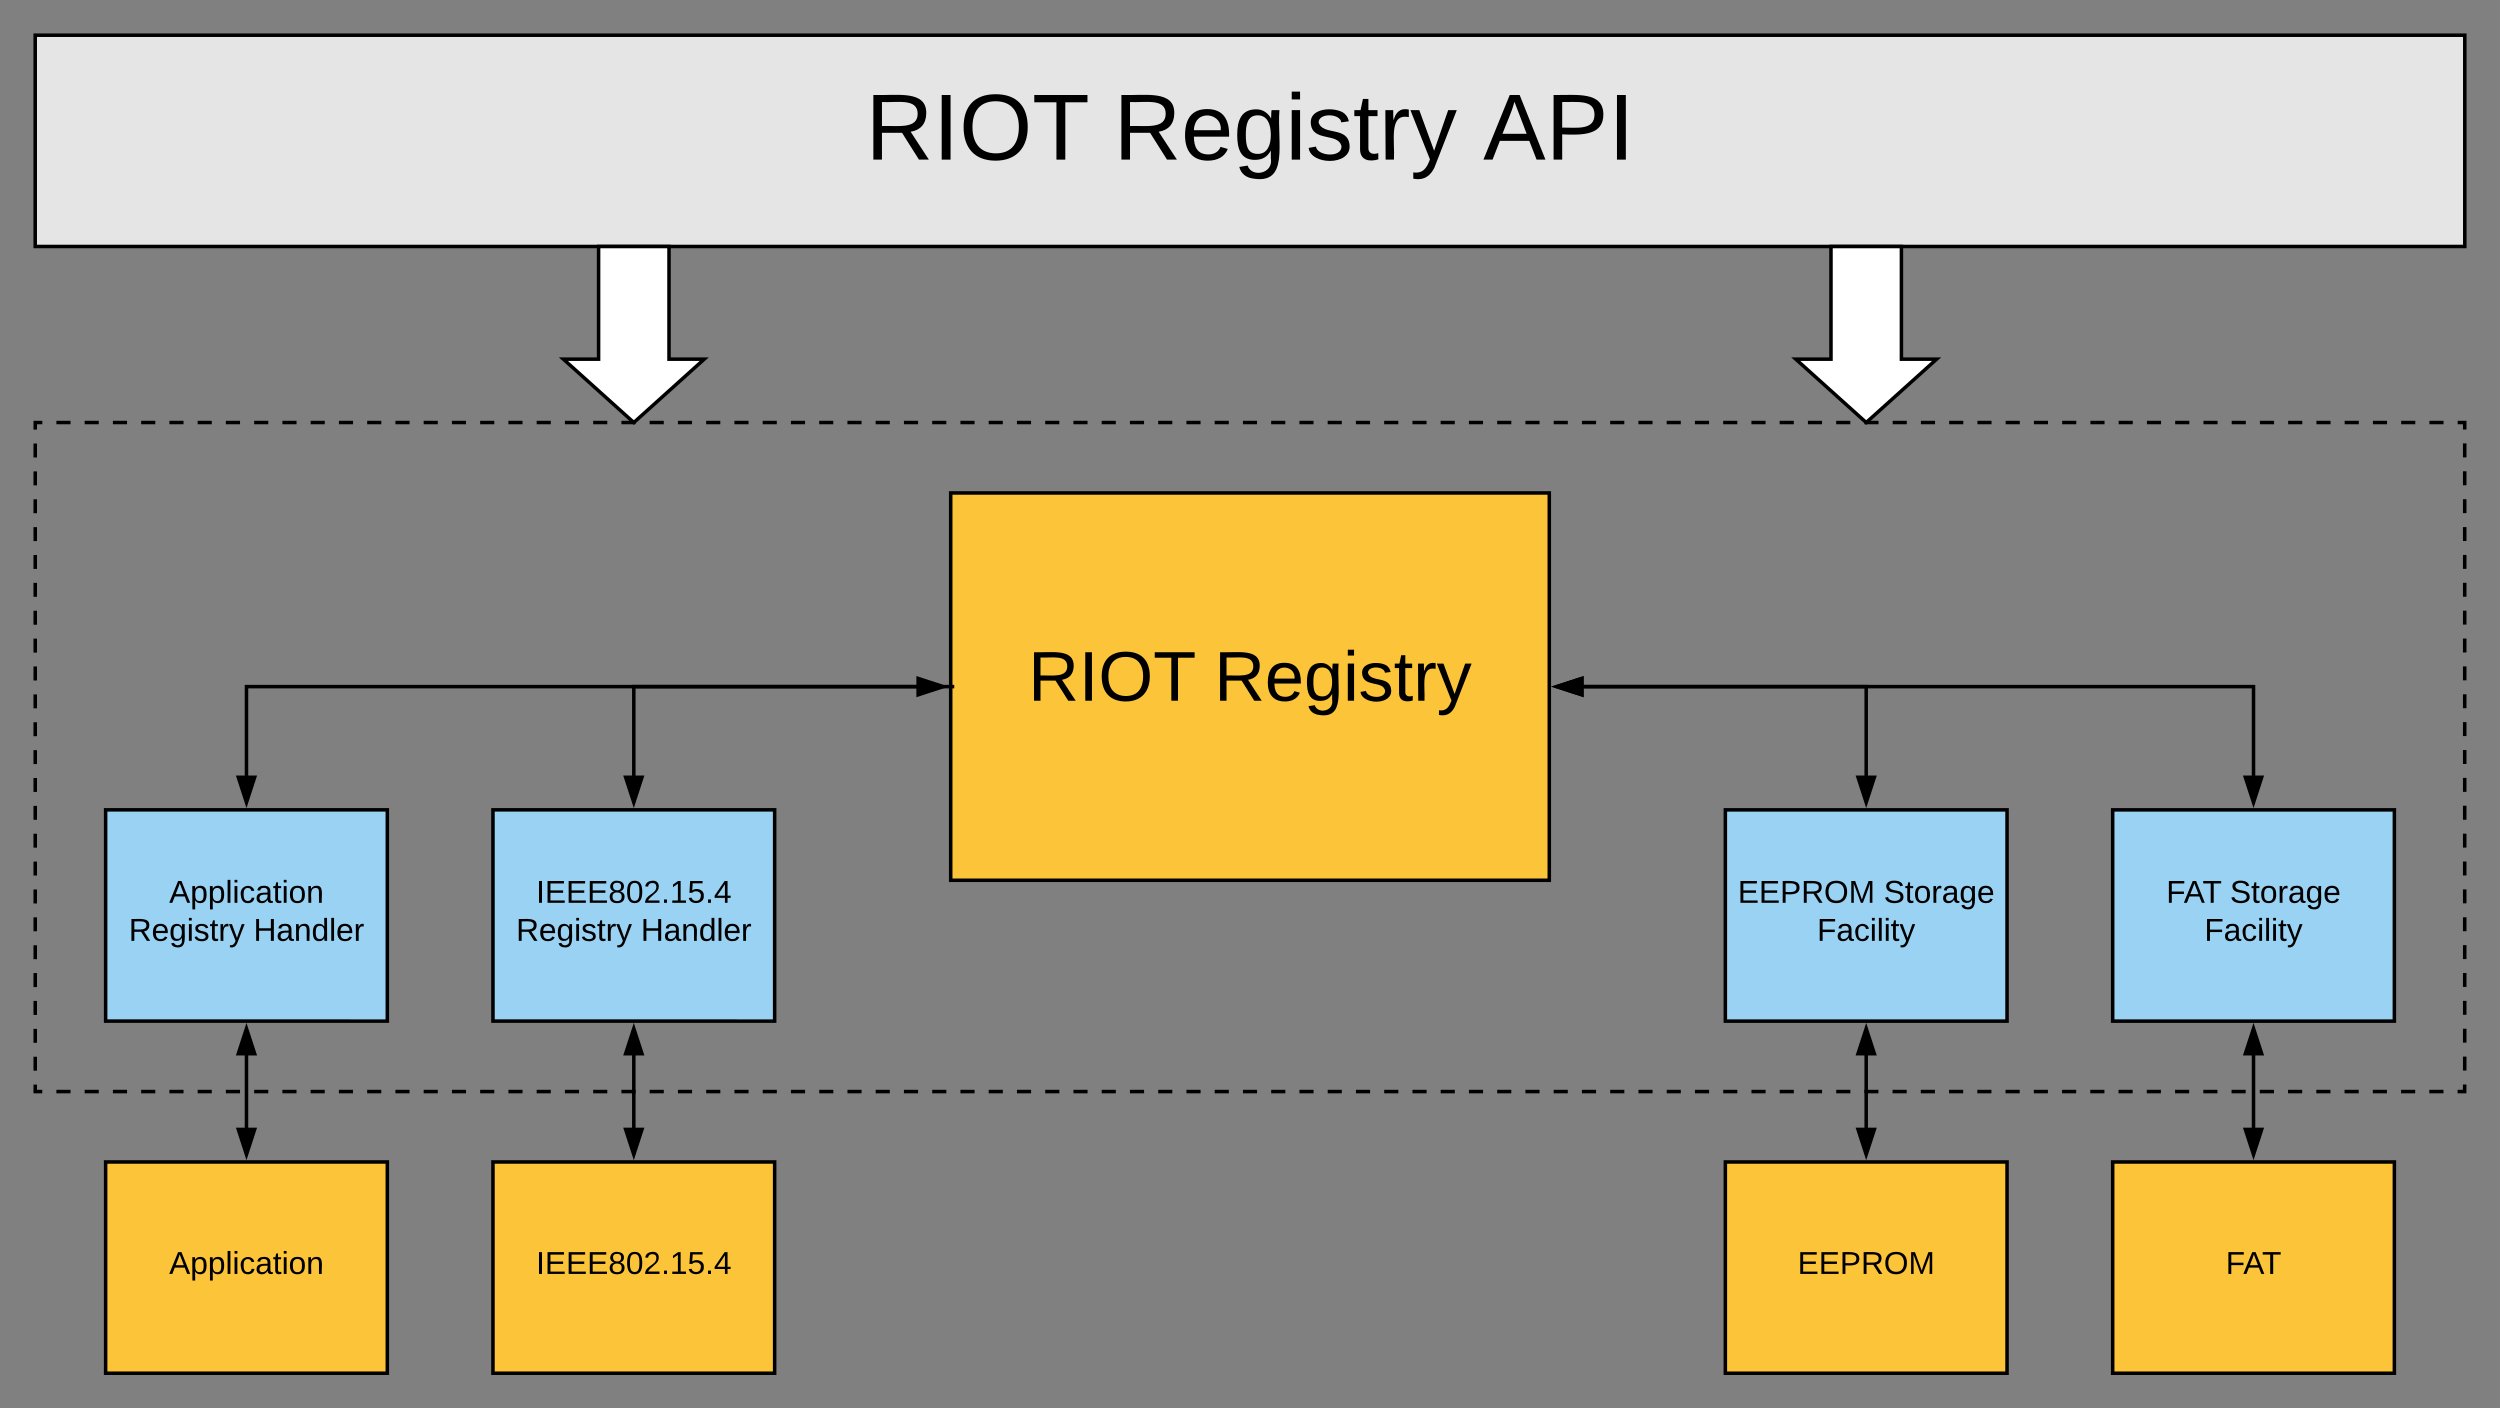 <svg xmlns="http://www.w3.org/2000/svg" xmlns:xlink="http://www.w3.org/1999/xlink" xmlns:lucid="lucid" width="1420" height="800"><rect width="100%" height="100%" fill="#808080" stroke="none"/><g transform="translate(-200 -280)" lucid:page-tab-id="0_0"><path d="M220 520h1380v380H220z" fill-opacity="0"/><path d="M232.03 520h8.03m8.02 0h8.02m8.03 0h8.02m8.02 0h8.03m8.02 0h8.02m8.03 0h8.02m8 0h8.04m8.02 0h8.02m8.03 0h8.03m8.02 0h8.03m8.02 0h8.02m8.03 0h8.02m8.02 0h8.02m8.02 0h8.02m8.03 0h8m8.03 0h8.03m8.02 0h8.02m8.03 0h8.02m8.02 0h8.03m8.02 0h8.02m8.03 0H561m8 0h8.03m8.03 0h8.02m8.02 0h8.03m8.02 0h8.02m8.03 0h8.02m8.02 0h8.03m8.02 0h8m8.04 0h8.02m8.02 0h8.03m8.03 0h8.02m8.03 0h8.02m8.02 0h8.03m8.02 0h8.02m8.02 0h8.02m8.02 0h8.03m8 0h8.03m8.03 0h8.02m8.02 0h8.03m8.02 0h8.02m8.03 0h8.02m8.02 0h8.03m8.02 0h8m8.03 0h8.03m8.02 0h8.02m8.03 0h8.02m8.02 0h8.03m8.02 0h8.02m8.03 0h8.02m8 0h8.04m8.02 0h8.02m8.03 0h8.03m8.02 0h8.03m8.02 0h8.02m8.03 0h8.02m8.02 0h8.02m8.02 0h8.02m8.03 0h8m8.03 0h8.03m8.02 0h8.02m8.03 0h8.02m8.02 0h8.03m8.02 0h8.02m8.03 0h8.02m8 0h8.03m8.03 0h8.02m8.02 0h8.03m8.02 0h8.02m8.03 0h8.02m8.02 0h8.03m8.02 0h8m8.04 0h8.02m8.02 0h8.03m8.03 0h8.02m8.03 0h8.02m8.02 0h8.03m8.02 0h8.02m8.02 0h8.02m8.02 0h8.03m8 0h8.03m8.03 0h8.02m8.02 0h8.03m8.02 0h8.02m8.03 0h8.02m8.02 0h8.03m8.02 0h4v3.96m0 7.9v7.93m0 7.9v7.92m0 7.92v7.92m0 7.9v7.93m0 7.9v7.92m0 7.92v7.92m0 7.9v7.93m0 7.9v7.92m0 7.92v7.92m0 7.9v7.93m0 7.9v7.92m0 7.92v7.92m0 7.9v7.93m0 7.9v7.92m0 7.92v7.92m0 7.9v7.93m0 7.9v7.92m0 7.92v7.92m0 7.9v7.93m0 7.9v7.92m0 7.92v7.92m0 7.9v7.93m0 7.9v7.92m0 7.92V900h-4m-8.03 0h-8.03m-8.02 0h-8.02m-8.03 0h-8.02m-8.02 0h-8.03m-8.02 0h-8.02m-8.03 0h-8.02m-8 0h-8.04m-8.02 0h-8.02m-8.03 0h-8.03m-8.02 0h-8.03m-8.02 0h-8.02m-8.03 0h-8.02m-8.02 0h-8.02m-8.02 0h-8.02m-8.03 0h-8m-8.03 0h-8.03m-8.02 0h-8.02m-8.03 0h-8.02m-8.02 0h-8.03m-8.02 0h-8.02m-8.03 0H1259m-8 0h-8.03m-8.03 0h-8.02m-8.02 0h-8.03m-8.02 0h-8.02m-8.03 0h-8.02m-8.02 0h-8.03m-8.02 0h-8m-8.04 0h-8.02m-8.02 0h-8.03m-8.03 0h-8.02m-8.03 0h-8.02m-8.02 0h-8.03m-8.02 0h-8.02m-8.02 0h-8.02m-8.02 0h-8.03m-8 0h-8.03m-8.03 0h-8.02m-8.02 0h-8.03m-8.02 0h-8.02m-8.03 0h-8.02m-8.02 0h-8.03m-8.02 0h-8m-8.03 0h-8.03m-8.02 0h-8.02m-8.03 0h-8.02m-8.02 0h-8.03m-8.02 0h-8.02m-8.03 0h-8.02m-8 0h-8.04m-8.02 0h-8.02m-8.03 0h-8.03m-8.02 0h-8.03m-8.02 0h-8.02m-8.03 0h-8.02m-8.02 0h-8.02m-8.02 0h-8.02m-8.03 0h-8m-8.03 0h-8.03m-8.02 0h-8.02m-8.03 0h-8.02m-8.02 0h-8.03m-8.02 0h-8.02m-8.03 0H569m-8 0h-8.03m-8.03 0h-8.02m-8.02 0h-8.03m-8.02 0h-8.02m-8.03 0h-8.02m-8.02 0h-8.03m-8.02 0h-8m-8.04 0h-8.02m-8.02 0h-8.03m-8.03 0h-8.02m-8.03 0h-8.02m-8.02 0h-8.03m-8.02 0h-8.02m-8.02 0h-8.02m-8.02 0h-8.03m-8 0h-8.03m-8.03 0h-8.02m-8.02 0h-8.03m-8.02 0h-8.02m-8.03 0h-8.02m-8.02 0h-8.03m-8.02 0h-4v-3.96m0-7.9v-7.93m0-7.9v-7.92m0-7.92v-7.92m0-7.9v-7.93m0-7.9v-7.92m0-7.92v-7.92m0-7.9v-7.93m0-7.9v-7.92m0-7.92v-7.92m0-7.9v-7.93m0-7.9v-7.92m0-7.92v-7.92m0-7.9v-7.93m0-7.9v-7.92m0-7.92v-7.92m0-7.9v-7.93m0-7.9v-7.92m0-7.92v-7.92m0-7.9v-7.93m0-7.9v-7.92m0-7.92v-7.92m0-7.9v-7.93m0-7.9v-7.92m0-7.92V520h4" stroke="#000" stroke-width="2" fill="none"/><path d="M740 560h340v220H740z" stroke="#000" stroke-width="2" fill="#fcc438"/><use xlink:href="#a" transform="matrix(1,0,0,1,745,565) translate(39 113)"/><use xlink:href="#b" transform="matrix(1,0,0,1,745,565) translate(144.667 113)"/><path d="M260 740h160v120H260z" stroke="#000" stroke-width="2" fill="#99d2f2"/><use xlink:href="#c" transform="matrix(1,0,0,1,265,745) translate(31.075 47.8)"/><use xlink:href="#d" transform="matrix(1,0,0,1,265,745) translate(8.15 69.4)"/><use xlink:href="#e" transform="matrix(1,0,0,1,265,745) translate(79 69.4)"/><path d="M480 740h160v120H480z" stroke="#000" stroke-width="2" fill="#99d2f2"/><use xlink:href="#f" transform="matrix(1,0,0,1,485,745) translate(19.5 47.8)"/><use xlink:href="#d" transform="matrix(1,0,0,1,485,745) translate(8.15 69.4)"/><use xlink:href="#e" transform="matrix(1,0,0,1,485,745) translate(79 69.4)"/><path d="M260 940h160v120H260z" stroke="#000" stroke-width="2" fill="#fcc438"/><use xlink:href="#g" transform="matrix(1,0,0,1,265,945) translate(31.075 58.6)"/><path d="M480 940h160v120H480z" stroke="#000" stroke-width="2" fill="#fcc438"/><use xlink:href="#h" transform="matrix(1,0,0,1,485,945) translate(19.5 58.6)"/><path d="M739 670H560v50.76M739 670h3" stroke="#000" stroke-width="2" fill="none"/><path d="M560 735.76l-4.64-14.26h9.28z" stroke="#000" stroke-width="2"/><path d="M340 720.76V670h380.76" stroke="#000" stroke-width="2" fill="none"/><path d="M340 735.76l-4.64-14.26h9.28zM735.76 670l-14.26 4.64v-9.28z" stroke="#000" stroke-width="2"/><path d="M340 879.24v41.52" stroke="#000" stroke-width="2" fill="none"/><path d="M340 864.24l4.64 14.26h-9.28zM340 935.76l-4.64-14.26h9.28z" stroke="#000" stroke-width="2"/><path d="M560 879.24v41.52" stroke="#000" stroke-width="2" fill="none"/><path d="M560 864.24l4.64 14.26h-9.28zM560 935.76l-4.64-14.26h9.28z" stroke="#000" stroke-width="2"/><path d="M1180 740h160v120h-160z" stroke="#000" stroke-width="2" fill="#99d2f2"/><use xlink:href="#i" transform="matrix(1,0,0,1,1185,745) translate(2.075 47.8)"/><use xlink:href="#j" transform="matrix(1,0,0,1,1185,745) translate(84.975 47.8)"/><use xlink:href="#k" transform="matrix(1,0,0,1,1185,745) translate(47.1 69.4)"/><path d="M1400 740h160v120h-160z" stroke="#000" stroke-width="2" fill="#99d2f2"/><use xlink:href="#l" transform="matrix(1,0,0,1,1405,745) translate(25.425 47.8)"/><use xlink:href="#j" transform="matrix(1,0,0,1,1405,745) translate(61.625 47.8)"/><use xlink:href="#k" transform="matrix(1,0,0,1,1405,745) translate(47.1 69.4)"/><path d="M1180 940h160v120h-160z" stroke="#000" stroke-width="2" fill="#fcc438"/><use xlink:href="#m" transform="matrix(1,0,0,1,1185,945) translate(36.05 58.6)"/><path d="M1400 940h160v120h-160z" stroke="#000" stroke-width="2" fill="#fcc438"/><use xlink:href="#n" transform="matrix(1,0,0,1,1405,945) translate(59.225 58.6)"/><path d="M1260 879.24v41.52" stroke="#000" stroke-width="2" fill="none"/><path d="M1260 864.24l4.64 14.26h-9.28zM1260 935.76l-4.64-14.26h9.28z" stroke="#000" stroke-width="2"/><path d="M1480 879.24v41.52" stroke="#000" stroke-width="2" fill="none"/><path d="M1480 864.24l4.64 14.26h-9.28zM1480 935.76l-4.64-14.26h9.28z" stroke="#000" stroke-width="2"/><path d="M1099.24 670H1480v50.76" stroke="#000" stroke-width="2" fill="none"/><path d="M1084.24 670l14.26-4.64v9.28zM1480 735.76l-4.64-14.26h9.28z" stroke="#000" stroke-width="2"/><path d="M1260 720.76V670h-160.76" stroke="#000" stroke-width="2" fill="none"/><path d="M1260 735.76l-4.64-14.26h9.28zM1084.24 670l14.26-4.64v9.28z" stroke="#000" stroke-width="2"/><path d="M220 300h1380v120H220z" stroke="#000" stroke-width="2" fill="#e5e5e5"/><g><use xlink:href="#o" transform="matrix(1,0,0,1,225,305) translate(466.63 65.667)"/><use xlink:href="#p" transform="matrix(1,0,0,1,225,305) translate(607.519 65.667)"/><use xlink:href="#q" transform="matrix(1,0,0,1,225,305) translate(817.444 65.667)"/></g><g><path d="M580 420v64h20l-40 36-40-36h20v-64z" stroke="#000" stroke-width="2" fill="#fff"/></g><g><path d="M1280 420v64h20l-40 36-40-36h20v-64z" stroke="#000" stroke-width="2" fill="#fff"/></g><defs><path d="M233-177c-1 41-23 64-60 70L243 0h-38l-65-103H63V0H30v-248c88 3 205-21 203 71zM63-129c60-2 137 13 137-47 0-61-80-42-137-45v92" id="r"/><path d="M33 0v-248h34V0H33" id="s"/><path d="M140-251c81 0 123 46 123 126C263-46 219 4 140 4 59 4 17-45 17-125s42-126 123-126zm0 227c63 0 89-41 89-101s-29-99-89-99c-61 0-89 39-89 99S79-25 140-24" id="t"/><path d="M127-220V0H93v-220H8v-28h204v28h-85" id="u"/><g id="a"><use transform="matrix(0.111,0,0,0.111,0,0)" xlink:href="#r"/><use transform="matrix(0.111,0,0,0.111,28.778,0)" xlink:href="#s"/><use transform="matrix(0.111,0,0,0.111,39.889,0)" xlink:href="#t"/><use transform="matrix(0.111,0,0,0.111,71,0)" xlink:href="#u"/></g><path d="M100-194c63 0 86 42 84 106H49c0 40 14 67 53 68 26 1 43-12 49-29l28 8c-11 28-37 45-77 45C44 4 14-33 15-96c1-61 26-98 85-98zm52 81c6-60-76-77-97-28-3 7-6 17-6 28h103" id="v"/><path d="M177-190C167-65 218 103 67 71c-23-6-38-20-44-43l32-5c15 47 100 32 89-28v-30C133-14 115 1 83 1 29 1 15-40 15-95c0-56 16-97 71-98 29-1 48 16 59 35 1-10 0-23 2-32h30zM94-22c36 0 50-32 50-73 0-42-14-75-50-75-39 0-46 34-46 75s6 73 46 73" id="w"/><path d="M24-231v-30h32v30H24zM24 0v-190h32V0H24" id="x"/><path d="M135-143c-3-34-86-38-87 0 15 53 115 12 119 90S17 21 10-45l28-5c4 36 97 45 98 0-10-56-113-15-118-90-4-57 82-63 122-42 12 7 21 19 24 35" id="y"/><path d="M59-47c-2 24 18 29 38 22v24C64 9 27 4 27-40v-127H5v-23h24l9-43h21v43h35v23H59v120" id="z"/><path d="M114-163C36-179 61-72 57 0H25l-1-190h30c1 12-1 29 2 39 6-27 23-49 58-41v29" id="A"/><path d="M179-190L93 31C79 59 56 82 12 73V49c39 6 53-20 64-50L1-190h34L92-34l54-156h33" id="B"/><g id="b"><use transform="matrix(0.111,0,0,0.111,0,0)" xlink:href="#r"/><use transform="matrix(0.111,0,0,0.111,28.778,0)" xlink:href="#v"/><use transform="matrix(0.111,0,0,0.111,51,0)" xlink:href="#w"/><use transform="matrix(0.111,0,0,0.111,73.222,0)" xlink:href="#x"/><use transform="matrix(0.111,0,0,0.111,82,0)" xlink:href="#y"/><use transform="matrix(0.111,0,0,0.111,102,0)" xlink:href="#z"/><use transform="matrix(0.111,0,0,0.111,113.111,0)" xlink:href="#A"/><use transform="matrix(0.111,0,0,0.111,126.333,0)" xlink:href="#B"/></g><path d="M205 0l-28-72H64L36 0H1l101-248h38L239 0h-34zm-38-99l-47-123c-12 45-31 82-46 123h93" id="C"/><path d="M115-194c55 1 70 41 70 98S169 2 115 4C84 4 66-9 55-30l1 105H24l-1-265h31l2 30c10-21 28-34 59-34zm-8 174c40 0 45-34 45-75s-6-73-45-74c-42 0-51 32-51 76 0 43 10 73 51 73" id="D"/><path d="M24 0v-261h32V0H24" id="E"/><path d="M96-169c-40 0-48 33-48 73s9 75 48 75c24 0 41-14 43-38l32 2c-6 37-31 61-74 61-59 0-76-41-82-99-10-93 101-131 147-64 4 7 5 14 7 22l-32 3c-4-21-16-35-41-35" id="F"/><path d="M141-36C126-15 110 5 73 4 37 3 15-17 15-53c-1-64 63-63 125-63 3-35-9-54-41-54-24 1-41 7-42 31l-33-3c5-37 33-52 76-52 45 0 72 20 72 64v82c-1 20 7 32 28 27v20c-31 9-61-2-59-35zM48-53c0 20 12 33 32 33 41-3 63-29 60-74-43 2-92-5-92 41" id="G"/><path d="M100-194c62-1 85 37 85 99 1 63-27 99-86 99S16-35 15-95c0-66 28-99 85-99zM99-20c44 1 53-31 53-75 0-43-8-75-51-75s-53 32-53 75 10 74 51 75" id="H"/><path d="M117-194c89-4 53 116 60 194h-32v-121c0-31-8-49-39-48C34-167 62-67 57 0H25l-1-190h30c1 10-1 24 2 32 11-22 29-35 61-36" id="I"/><g id="c"><use transform="matrix(0.05,0,0,0.05,0,0)" xlink:href="#C"/><use transform="matrix(0.05,0,0,0.05,12,0)" xlink:href="#D"/><use transform="matrix(0.05,0,0,0.05,22,0)" xlink:href="#D"/><use transform="matrix(0.05,0,0,0.05,32,0)" xlink:href="#E"/><use transform="matrix(0.05,0,0,0.05,35.95,0)" xlink:href="#x"/><use transform="matrix(0.05,0,0,0.05,39.9,0)" xlink:href="#F"/><use transform="matrix(0.05,0,0,0.05,48.9,0)" xlink:href="#G"/><use transform="matrix(0.05,0,0,0.05,58.9,0)" xlink:href="#z"/><use transform="matrix(0.05,0,0,0.05,63.9,0)" xlink:href="#x"/><use transform="matrix(0.05,0,0,0.05,67.85,0)" xlink:href="#H"/><use transform="matrix(0.05,0,0,0.05,77.85,0)" xlink:href="#I"/></g><g id="d"><use transform="matrix(0.05,0,0,0.05,0,0)" xlink:href="#r"/><use transform="matrix(0.05,0,0,0.05,12.95,0)" xlink:href="#v"/><use transform="matrix(0.05,0,0,0.05,22.95,0)" xlink:href="#w"/><use transform="matrix(0.05,0,0,0.05,32.95,0)" xlink:href="#x"/><use transform="matrix(0.05,0,0,0.05,36.9,0)" xlink:href="#y"/><use transform="matrix(0.05,0,0,0.05,45.9,0)" xlink:href="#z"/><use transform="matrix(0.05,0,0,0.05,50.9,0)" xlink:href="#A"/><use transform="matrix(0.05,0,0,0.05,56.85,0)" xlink:href="#B"/></g><path d="M197 0v-115H63V0H30v-248h33v105h134v-105h34V0h-34" id="J"/><path d="M85-194c31 0 48 13 60 33l-1-100h32l1 261h-30c-2-10 0-23-3-31C134-8 116 4 85 4 32 4 16-35 15-94c0-66 23-100 70-100zm9 24c-40 0-46 34-46 75 0 40 6 74 45 74 42 0 51-32 51-76 0-42-9-74-50-73" id="K"/><g id="e"><use transform="matrix(0.05,0,0,0.05,0,0)" xlink:href="#J"/><use transform="matrix(0.05,0,0,0.05,12.95,0)" xlink:href="#G"/><use transform="matrix(0.05,0,0,0.05,22.95,0)" xlink:href="#I"/><use transform="matrix(0.05,0,0,0.05,32.95,0)" xlink:href="#K"/><use transform="matrix(0.05,0,0,0.05,42.95,0)" xlink:href="#E"/><use transform="matrix(0.05,0,0,0.05,46.9,0)" xlink:href="#v"/><use transform="matrix(0.05,0,0,0.05,56.9,0)" xlink:href="#A"/></g><path d="M30 0v-248h187v28H63v79h144v27H63v87h162V0H30" id="L"/><path d="M134-131c28 9 52 24 51 62-1 50-34 73-85 73S17-19 16-69c0-36 21-54 49-61-75-25-45-126 34-121 46 3 78 18 79 63 0 33-17 51-44 57zm-34-11c31 1 46-15 46-44 0-28-17-43-47-42-29 0-46 13-45 42 1 28 16 44 46 44zm1 122c35 0 51-18 51-52 0-30-18-46-53-46-33 0-51 17-51 47 0 34 19 51 53 51" id="M"/><path d="M101-251c68 0 85 55 85 127S166 4 100 4C33 4 14-52 14-124c0-73 17-127 87-127zm-1 229c47 0 54-49 54-102s-4-102-53-102c-51 0-55 48-55 102 0 53 5 102 54 102" id="N"/><path d="M101-251c82-7 93 87 43 132L82-64C71-53 59-42 53-27h129V0H18c2-99 128-94 128-182 0-28-16-43-45-43s-46 15-49 41l-32-3c6-41 34-60 81-64" id="O"/><path d="M33 0v-38h34V0H33" id="P"/><path d="M27 0v-27h64v-190l-56 39v-29l58-41h29v221h61V0H27" id="Q"/><path d="M54-142c48-35 137-8 131 61C196 18 31 33 14-55l32-4c7 23 22 37 52 37 35-1 51-22 54-58 4-55-73-65-99-34H22l8-134h141v27H59" id="R"/><path d="M155-56V0h-30v-56H8v-25l114-167h33v167h35v25h-35zm-30-156c-27 46-58 90-88 131h88v-131" id="S"/><g id="f"><use transform="matrix(0.05,0,0,0.05,0,0)" xlink:href="#s"/><use transform="matrix(0.05,0,0,0.05,5,0)" xlink:href="#L"/><use transform="matrix(0.05,0,0,0.05,17,0)" xlink:href="#L"/><use transform="matrix(0.05,0,0,0.05,29,0)" xlink:href="#L"/><use transform="matrix(0.05,0,0,0.05,41,0)" xlink:href="#M"/><use transform="matrix(0.05,0,0,0.05,51,0)" xlink:href="#N"/><use transform="matrix(0.05,0,0,0.05,61,0)" xlink:href="#O"/><use transform="matrix(0.05,0,0,0.05,71,0)" xlink:href="#P"/><use transform="matrix(0.05,0,0,0.05,76,0)" xlink:href="#Q"/><use transform="matrix(0.05,0,0,0.05,86,0)" xlink:href="#R"/><use transform="matrix(0.05,0,0,0.05,96,0)" xlink:href="#P"/><use transform="matrix(0.05,0,0,0.05,101,0)" xlink:href="#S"/></g><g id="g"><use transform="matrix(0.05,0,0,0.05,0,0)" xlink:href="#C"/><use transform="matrix(0.05,0,0,0.05,12,0)" xlink:href="#D"/><use transform="matrix(0.05,0,0,0.05,22,0)" xlink:href="#D"/><use transform="matrix(0.05,0,0,0.05,32,0)" xlink:href="#E"/><use transform="matrix(0.05,0,0,0.05,35.95,0)" xlink:href="#x"/><use transform="matrix(0.05,0,0,0.05,39.9,0)" xlink:href="#F"/><use transform="matrix(0.05,0,0,0.05,48.9,0)" xlink:href="#G"/><use transform="matrix(0.05,0,0,0.05,58.9,0)" xlink:href="#z"/><use transform="matrix(0.05,0,0,0.05,63.9,0)" xlink:href="#x"/><use transform="matrix(0.05,0,0,0.05,67.85,0)" xlink:href="#H"/><use transform="matrix(0.05,0,0,0.05,77.85,0)" xlink:href="#I"/></g><g id="h"><use transform="matrix(0.05,0,0,0.05,0,0)" xlink:href="#s"/><use transform="matrix(0.05,0,0,0.05,5,0)" xlink:href="#L"/><use transform="matrix(0.05,0,0,0.05,17,0)" xlink:href="#L"/><use transform="matrix(0.05,0,0,0.05,29,0)" xlink:href="#L"/><use transform="matrix(0.05,0,0,0.05,41,0)" xlink:href="#M"/><use transform="matrix(0.05,0,0,0.05,51,0)" xlink:href="#N"/><use transform="matrix(0.05,0,0,0.05,61,0)" xlink:href="#O"/><use transform="matrix(0.05,0,0,0.05,71,0)" xlink:href="#P"/><use transform="matrix(0.05,0,0,0.05,76,0)" xlink:href="#Q"/><use transform="matrix(0.05,0,0,0.05,86,0)" xlink:href="#R"/><use transform="matrix(0.05,0,0,0.05,96,0)" xlink:href="#P"/><use transform="matrix(0.05,0,0,0.05,101,0)" xlink:href="#S"/></g><path d="M30-248c87 1 191-15 191 75 0 78-77 80-158 76V0H30v-248zm33 125c57 0 124 11 124-50 0-59-68-47-124-48v98" id="T"/><path d="M240 0l2-218c-23 76-54 145-80 218h-23L58-218 59 0H30v-248h44l77 211c21-75 51-140 76-211h43V0h-30" id="U"/><g id="i"><use transform="matrix(0.05,0,0,0.05,0,0)" xlink:href="#L"/><use transform="matrix(0.05,0,0,0.05,12,0)" xlink:href="#L"/><use transform="matrix(0.05,0,0,0.05,24,0)" xlink:href="#T"/><use transform="matrix(0.05,0,0,0.05,36,0)" xlink:href="#r"/><use transform="matrix(0.05,0,0,0.05,48.95,0)" xlink:href="#t"/><use transform="matrix(0.05,0,0,0.05,62.95,0)" xlink:href="#U"/></g><path d="M185-189c-5-48-123-54-124 2 14 75 158 14 163 119 3 78-121 87-175 55-17-10-28-26-33-46l33-7c5 56 141 63 141-1 0-78-155-14-162-118-5-82 145-84 179-34 5 7 8 16 11 25" id="V"/><g id="j"><use transform="matrix(0.05,0,0,0.05,0,0)" xlink:href="#V"/><use transform="matrix(0.05,0,0,0.05,12,0)" xlink:href="#z"/><use transform="matrix(0.05,0,0,0.05,17,0)" xlink:href="#H"/><use transform="matrix(0.05,0,0,0.05,27,0)" xlink:href="#A"/><use transform="matrix(0.05,0,0,0.05,32.95,0)" xlink:href="#G"/><use transform="matrix(0.05,0,0,0.05,42.95,0)" xlink:href="#w"/><use transform="matrix(0.05,0,0,0.05,52.95,0)" xlink:href="#v"/></g><path d="M63-220v92h138v28H63V0H30v-248h175v28H63" id="W"/><g id="k"><use transform="matrix(0.05,0,0,0.05,0,0)" xlink:href="#W"/><use transform="matrix(0.05,0,0,0.05,10.95,0)" xlink:href="#G"/><use transform="matrix(0.05,0,0,0.05,20.95,0)" xlink:href="#F"/><use transform="matrix(0.05,0,0,0.05,29.95,0)" xlink:href="#x"/><use transform="matrix(0.05,0,0,0.05,33.9,0)" xlink:href="#E"/><use transform="matrix(0.05,0,0,0.05,37.85,0)" xlink:href="#x"/><use transform="matrix(0.05,0,0,0.05,41.8,0)" xlink:href="#z"/><use transform="matrix(0.05,0,0,0.05,46.8,0)" xlink:href="#B"/></g><g id="l"><use transform="matrix(0.05,0,0,0.05,0,0)" xlink:href="#W"/><use transform="matrix(0.05,0,0,0.05,9.95,0)" xlink:href="#C"/><use transform="matrix(0.05,0,0,0.05,20.6,0)" xlink:href="#u"/></g><g id="m"><use transform="matrix(0.05,0,0,0.05,0,0)" xlink:href="#L"/><use transform="matrix(0.05,0,0,0.05,12,0)" xlink:href="#L"/><use transform="matrix(0.05,0,0,0.05,24,0)" xlink:href="#T"/><use transform="matrix(0.05,0,0,0.05,36,0)" xlink:href="#r"/><use transform="matrix(0.05,0,0,0.05,48.95,0)" xlink:href="#t"/><use transform="matrix(0.05,0,0,0.05,62.95,0)" xlink:href="#U"/></g><g id="n"><use transform="matrix(0.05,0,0,0.05,0,0)" xlink:href="#W"/><use transform="matrix(0.05,0,0,0.05,9.95,0)" xlink:href="#C"/><use transform="matrix(0.05,0,0,0.05,20.6,0)" xlink:href="#u"/></g><g id="o"><use transform="matrix(0.148,0,0,0.148,0,0)" xlink:href="#r"/><use transform="matrix(0.148,0,0,0.148,38.37,0)" xlink:href="#s"/><use transform="matrix(0.148,0,0,0.148,53.185,0)" xlink:href="#t"/><use transform="matrix(0.148,0,0,0.148,94.667,0)" xlink:href="#u"/></g><g id="p"><use transform="matrix(0.148,0,0,0.148,0,0)" xlink:href="#r"/><use transform="matrix(0.148,0,0,0.148,38.37,0)" xlink:href="#v"/><use transform="matrix(0.148,0,0,0.148,68,0)" xlink:href="#w"/><use transform="matrix(0.148,0,0,0.148,97.63,0)" xlink:href="#x"/><use transform="matrix(0.148,0,0,0.148,109.333,0)" xlink:href="#y"/><use transform="matrix(0.148,0,0,0.148,136,0)" xlink:href="#z"/><use transform="matrix(0.148,0,0,0.148,150.815,0)" xlink:href="#A"/><use transform="matrix(0.148,0,0,0.148,168.444,0)" xlink:href="#B"/></g><g id="q"><use transform="matrix(0.148,0,0,0.148,0,0)" xlink:href="#C"/><use transform="matrix(0.148,0,0,0.148,35.556,0)" xlink:href="#T"/><use transform="matrix(0.148,0,0,0.148,71.111,0)" xlink:href="#s"/></g></defs></g></svg>